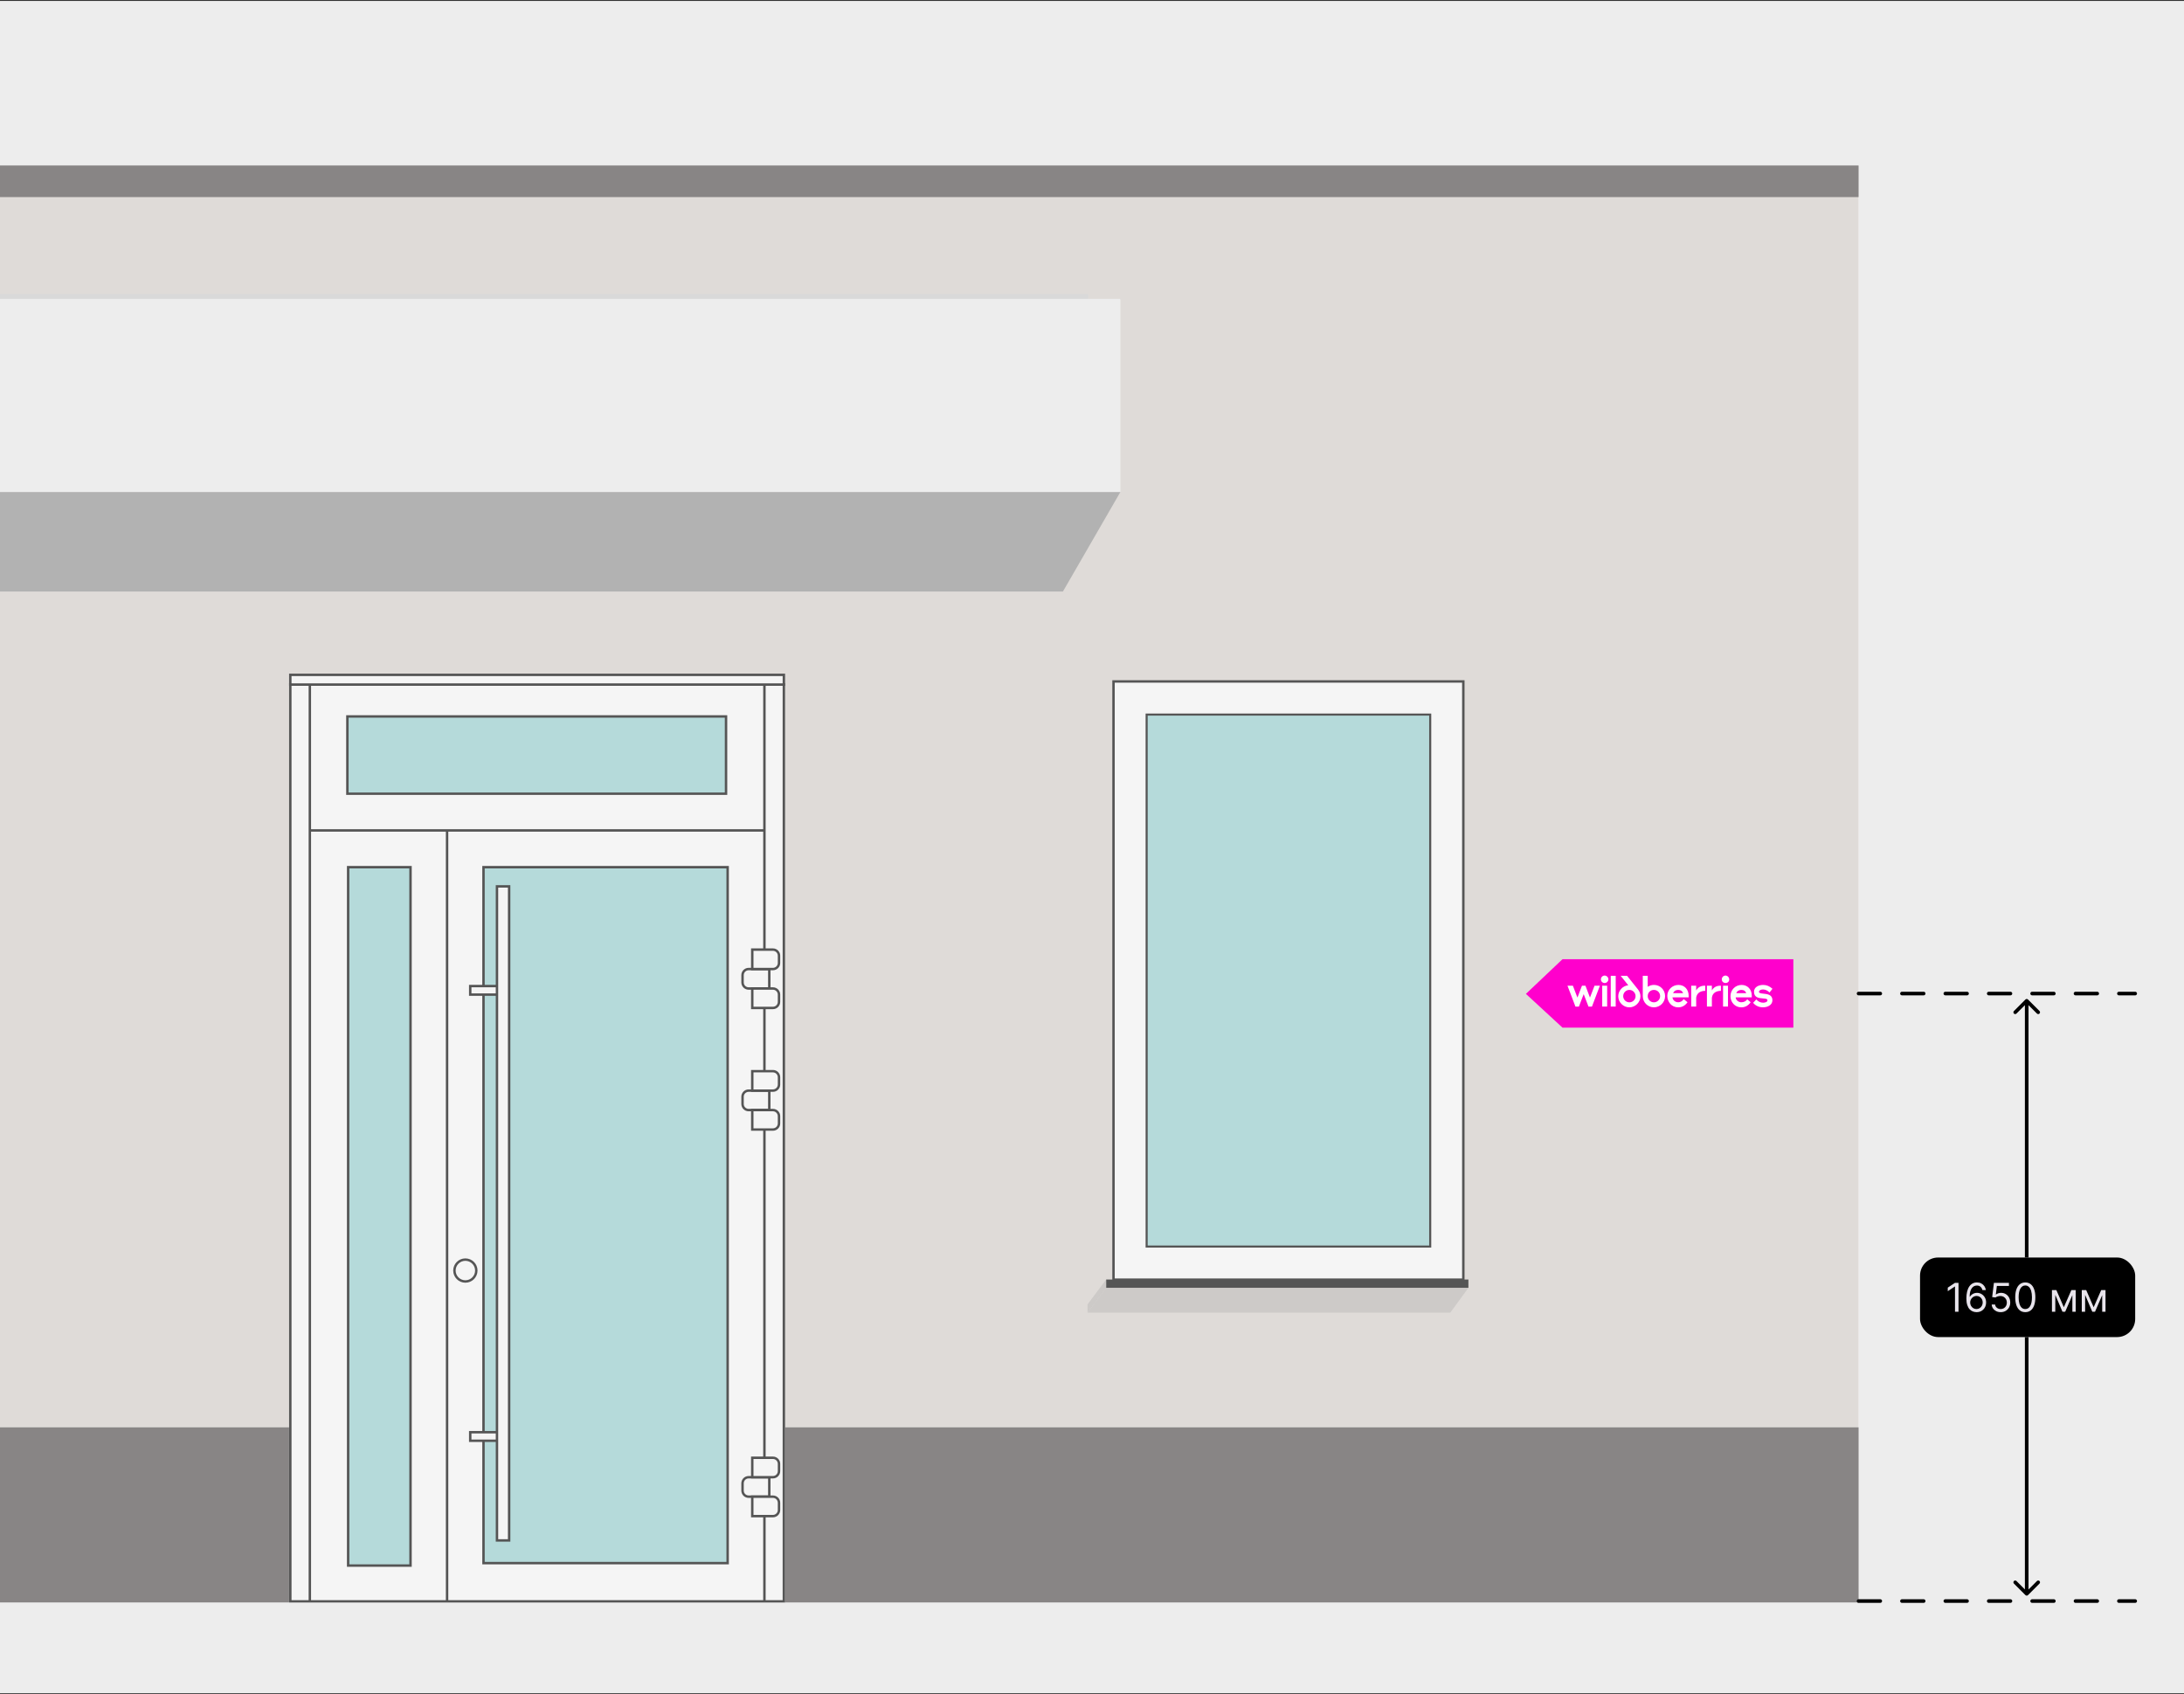 <svg width="1208" height="937" viewBox="0 0 1208 937" fill="none" xmlns="http://www.w3.org/2000/svg">
<rect x="0" y="0" width="1208" height="937" fill="#333333" stroke="none"/>
<g clip-path="url(#clip0_3114_15813)">
<rect width="1208" height="936" transform="translate(0 0.516)" fill="#EDEDED"/>
<g clip-path="url(#clip1_3114_15813)">
<rect width="1376" height="794.769" transform="translate(-348 91.516)" fill="white"/>
<rect width="1921.7" height="794.768" transform="translate(-387.422 91.516)" fill="#DFDBD8"/>
<path fill-rule="evenodd" clip-rule="evenodd" d="M615.902 376.897H809.387V707.769H615.902V376.897Z" fill="#F5F5F5" stroke="#555555" stroke-width="1.345"/>
<path d="M634.22 395.22H791.069V689.455H634.22V395.22Z" fill="#B5DADA" stroke="#555555" stroke-width="1.145"/>
<rect x="611.844" y="707.68" width="200.355" height="4.58" fill="#555555"/>
<g opacity="0.3">
<path d="M611.844 712.259H812.199L802.168 725.998H601.541L611.844 712.259Z" fill="#A0A0A0"/>
<path d="M601.541 725.998L611.844 712.259V707.68L601.541 721.418V725.998Z" fill="#A0A0A0"/>
</g>
<rect x="-387.422" y="789.46" width="1921.7" height="96.825" fill="#888585"/>
<rect x="-387.422" y="91.516" width="1921.7" height="17.482" fill="#888585"/>
<rect width="274.336" height="508.329" transform="translate(159.906 377.955)" fill="#F5F5F5"/>
<path d="M267.429 479.622H402.472V864.544H267.429V479.622Z" fill="#B5DADA"/>
<path d="M227.06 479.622H192.562V865.889H227.06V479.622Z" fill="#B5DADA"/>
<path d="M192.146 396.257V438.989H401.578V396.257H192.146Z" fill="#B5DADA"/>
<path d="M247.282 885.713H422.811V459.289M247.282 885.713H171.379V459.289M247.282 885.713V459.289M247.282 459.289H171.379M247.282 459.289H422.811M171.379 459.289V378.528M422.811 459.289V378.528M160.578 378.528H433.569V885.713H160.578V378.528ZM267.429 479.622H402.472V864.544H267.429V479.622ZM227.06 479.622H192.562V865.889H227.06V479.622ZM192.146 438.989V396.257H401.578V438.989H192.146Z" stroke="#555555" stroke-width="1.345"/>
<circle cx="257.403" cy="702.72" r="6.052" fill="#F5F5F5" stroke="#555555" stroke-width="1.345"/>
<path d="M410.709 539.329C410.709 537.473 412.214 535.967 414.07 535.967H425.501V546.726H414.07C412.214 546.726 410.709 545.22 410.709 543.364V539.329Z" fill="#F5F5F5" stroke="#555555" stroke-width="1.345"/>
<path d="M416.088 546.726H427.519C429.375 546.726 430.881 548.231 430.881 550.088V554.122C430.881 555.979 429.375 557.484 427.519 557.484H416.088V546.726Z" fill="#F5F5F5" stroke="#555555" stroke-width="1.345"/>
<path d="M416.088 525.21H427.519C429.375 525.21 430.881 526.715 430.881 528.571V532.606C430.881 534.463 429.375 535.968 427.519 535.968H416.088V525.21Z" fill="#F5F5F5" stroke="#555555" stroke-width="1.345"/>
<path d="M410.709 606.569C410.709 604.712 412.214 603.207 414.07 603.207H425.501V613.965H414.07C412.214 613.965 410.709 612.46 410.709 610.603V606.569Z" fill="#F5F5F5" stroke="#555555" stroke-width="1.345"/>
<path d="M416.088 613.965H427.519C429.375 613.965 430.881 615.471 430.881 617.327V621.362C430.881 623.218 429.375 624.724 427.519 624.724H416.088V613.965Z" fill="#F5F5F5" stroke="#555555" stroke-width="1.345"/>
<path d="M416.088 592.449H427.519C429.375 592.449 430.881 593.954 430.881 595.811V599.845C430.881 601.702 429.375 603.207 427.519 603.207H416.088V592.449Z" fill="#F5F5F5" stroke="#555555" stroke-width="1.345"/>
<path d="M410.709 820.39C410.709 818.533 412.214 817.028 414.07 817.028H425.501V827.786H414.07C412.214 827.786 410.709 826.281 410.709 824.424V820.39Z" fill="#F5F5F5" stroke="#555555" stroke-width="1.345"/>
<path d="M416.088 827.786H427.519C429.375 827.786 430.881 829.291 430.881 831.148V835.182C430.881 837.039 429.375 838.544 427.519 838.544H416.088V827.786Z" fill="#F5F5F5" stroke="#555555" stroke-width="1.345"/>
<path d="M416.088 806.269H427.519C429.375 806.269 430.881 807.774 430.881 809.631V813.665C430.881 815.522 429.375 817.027 427.519 817.027H416.088V806.269Z" fill="#F5F5F5" stroke="#555555" stroke-width="1.345"/>
<rect x="160.578" y="373.249" width="272.992" height="5.379" fill="#F5F5F5" stroke="#555555" stroke-width="1.345"/>
<path d="M278.919 792.132V796.855H260.092V792.132H278.919ZM260.092 550.103V545.38H278.919V550.103H260.092Z" fill="#F5F5F5" stroke="#555555" stroke-width="1.345"/>
<path d="M274.885 490.245H281.609V851.992H274.885V796.856V790.804V550.76V544.708V490.245Z" fill="#F5F5F5" stroke="#555555" stroke-width="1.345"/>
<rect x="-25.008" y="162.727" width="626.913" height="108.089" fill="#D9D9D9"/>
<path d="M619.712 165.277H-7.201L-38.992 220.341H587.921L619.712 165.277Z" fill="#B2B2B2"/>
<path d="M-7.201 272.094H619.712L587.921 327.157H-38.992L-7.201 272.094Z" fill="#B2B2B2"/>
<rect x="-7.201" y="165.277" width="626.913" height="106.817" fill="#EDEDED"/>
</g>
<path d="M991.927 568.373H864.243L844 549.696L864.243 530.516H991.927V568.373Z" fill="#FF00CC"/>
<path d="M914.811 544.737C913.528 544.737 912.369 545.126 911.38 545.796V539.691H908.644V550.951C908.644 554.378 911.411 557.134 914.795 557.134C918.179 557.134 920.977 554.393 920.977 550.92C920.977 547.446 918.242 544.737 914.811 544.737ZM900.608 544.923C897.564 545.235 895.076 547.883 895.076 551.028C895.076 554.361 897.904 557.149 901.211 557.149C904.517 557.149 907.346 554.361 907.346 551.028C907.346 549.61 906.836 548.302 906.016 547.274L899.958 539.706H896.419L900.607 544.923H900.608ZM879.436 551.744L876.932 545.172H875.016L872.497 551.744L869.978 545.172H866.996L871.4 556.728H873.316L875.959 549.844L878.617 556.728H880.533L884.922 545.172H881.955L879.436 551.744ZM928.394 544.751C924.979 544.751 922.213 547.43 922.213 550.809C922.213 554.189 924.639 557.148 928.24 557.148C930.404 557.148 932.149 556.105 933.386 554.314L931.253 552.57C930.635 553.691 929.445 554.346 928.255 554.346C926.71 554.346 925.195 553.24 925.071 551.62H934.019V550.779C934.019 547.243 931.702 544.752 928.394 544.752V544.751ZM963.32 544.751C959.905 544.751 957.154 547.43 957.154 550.966C957.154 554.283 959.58 557.149 963.166 557.149C965.329 557.149 967.076 556.105 968.312 554.315L966.426 552.711C965.762 553.739 964.556 554.346 963.119 554.346C961.682 554.346 960.137 553.24 960.013 551.62H968.93V550.655C968.93 547.243 966.627 544.752 963.32 544.752V544.751ZM972.902 548.551C972.902 547.835 973.875 547.259 975.143 547.259C976.411 547.259 977.816 547.897 978.728 548.925L980.382 546.885C978.805 545.483 977.214 544.751 975.22 544.751C972.732 544.751 970.167 545.904 970.167 548.551C970.167 551.806 972.948 552.04 975.22 552.227C976.487 552.32 977.615 552.413 977.615 553.255C977.615 554.158 976.332 554.579 975.204 554.579C973.891 554.579 972.469 554.018 971.434 552.757L969.672 554.642C971.079 556.371 973.118 557.134 975.112 557.134C977.615 557.134 980.351 555.935 980.351 553.194C980.351 550.095 977.538 549.799 975.375 549.581C974.014 549.441 972.901 549.316 972.901 548.553H972.902V548.551ZM938.176 547.803V545.171H935.441V556.712H938.176V551.837C938.547 549.112 940.695 548.022 943.184 548.022V545.172H942.905C940.804 545.172 939.274 545.95 938.176 547.804V547.803ZM946.862 547.803V545.171H944.126V556.712H946.862V551.837C947.232 548.769 949.86 548.022 951.869 548.022V545.172H951.575C949.504 545.172 947.944 545.935 946.862 547.804V547.803ZM890.933 556.712H893.669V539.706H890.933V556.714V556.712ZM901.226 554.376C899.34 554.376 897.811 552.85 897.811 550.949C897.811 549.049 899.34 547.508 901.211 547.508C903.081 547.508 904.657 549.034 904.657 550.949C904.657 552.864 903.112 554.376 901.226 554.376ZM914.795 554.376C912.94 554.376 911.38 552.881 911.38 550.934C911.38 548.987 912.848 547.508 914.811 547.508C916.773 547.508 918.242 549.05 918.242 550.934C918.242 552.818 916.681 554.376 914.795 554.376ZM886.205 556.712H888.94V545.172H886.205V556.713V556.712ZM953.044 556.712H955.779V545.172H953.044V556.713V556.712ZM887.534 539.566C886.421 539.566 885.494 540.501 885.494 541.685C885.494 542.868 886.468 543.694 887.534 543.694C888.724 543.694 889.621 542.697 889.621 541.622C889.621 540.548 888.678 539.566 887.534 539.566ZM954.404 539.566C953.291 539.566 952.348 540.501 952.348 541.669C952.348 542.837 953.26 543.678 954.45 543.678C955.64 543.678 956.459 542.852 956.459 541.716C956.459 540.579 955.532 539.566 954.404 539.566H954.404ZM960.339 549.317C960.787 548.18 961.761 547.51 963.198 547.51C964.635 547.51 965.5 548.211 965.871 549.317H960.339ZM925.397 549.317C925.861 548.18 926.819 547.51 928.24 547.51C929.662 547.51 930.589 548.211 930.96 549.317H925.396H925.397Z" fill="white"/>
<path d="M1028 549.516H1181" stroke="black" stroke-width="2" stroke-linecap="round" stroke-dasharray="12 12"/>
<path d="M1121.71 552.809C1121.32 552.418 1120.68 552.418 1120.29 552.809L1113.93 559.172C1113.54 559.563 1113.54 560.196 1113.93 560.587C1114.32 560.977 1114.95 560.977 1115.34 560.587L1121 554.93L1126.66 560.587C1127.05 560.977 1127.68 560.977 1128.07 560.587C1128.46 560.196 1128.46 559.563 1128.07 559.172L1121.71 552.809ZM1122 695.516L1122 553.516L1120 553.516L1120 695.516L1122 695.516Z" fill="black"/>
<rect x="1062" y="695.516" width="119" height="44" rx="10" fill="black"/>
<path d="M1083.28 709.516V725.516H1081.34V711.547H1081.25L1077.34 714.141V712.172L1081.34 709.516H1083.28ZM1093.2 725.734C1092.54 725.724 1091.88 725.599 1091.23 725.359C1090.57 725.12 1089.97 724.716 1089.43 724.148C1088.89 723.576 1088.45 722.802 1088.13 721.828C1087.8 720.849 1087.63 719.62 1087.63 718.141C1087.63 716.724 1087.77 715.469 1088.03 714.375C1088.3 713.276 1088.68 712.352 1089.19 711.602C1089.69 710.846 1090.3 710.273 1091.02 709.883C1091.73 709.492 1092.54 709.297 1093.45 709.297C1094.34 709.297 1095.14 709.477 1095.84 709.836C1096.54 710.19 1097.11 710.685 1097.55 711.32C1098 711.956 1098.28 712.687 1098.41 713.516H1096.51C1096.33 712.797 1095.99 712.201 1095.48 711.727C1094.97 711.253 1094.29 711.016 1093.45 711.016C1092.21 711.016 1091.23 711.555 1090.52 712.633C1089.81 713.711 1089.45 715.224 1089.45 717.172H1089.57C1089.86 716.729 1090.21 716.352 1090.61 716.039C1091.02 715.721 1091.46 715.477 1091.95 715.305C1092.44 715.133 1092.96 715.047 1093.51 715.047C1094.42 715.047 1095.26 715.276 1096.02 715.734C1096.78 716.187 1097.39 716.815 1097.85 717.617C1098.31 718.414 1098.54 719.328 1098.54 720.359C1098.54 721.349 1098.32 722.255 1097.88 723.078C1097.43 723.896 1096.81 724.547 1096.01 725.031C1095.21 725.51 1094.27 725.745 1093.2 725.734ZM1093.2 724.016C1093.85 724.016 1094.44 723.852 1094.96 723.523C1095.49 723.195 1095.9 722.755 1096.2 722.203C1096.51 721.651 1096.66 721.036 1096.66 720.359C1096.66 719.698 1096.52 719.096 1096.22 718.555C1095.93 718.008 1095.52 717.573 1095.01 717.25C1094.5 716.927 1093.91 716.766 1093.26 716.766C1092.76 716.766 1092.3 716.865 1091.87 717.062C1091.45 717.255 1091.07 717.521 1090.75 717.859C1090.43 718.198 1090.18 718.586 1090 719.023C1089.82 719.456 1089.73 719.911 1089.73 720.391C1089.73 721.026 1089.87 721.62 1090.17 722.172C1090.47 722.724 1090.89 723.169 1091.41 723.508C1091.93 723.846 1092.53 724.016 1093.2 724.016ZM1106.61 725.734C1105.69 725.734 1104.87 725.552 1104.13 725.187C1103.4 724.823 1102.81 724.323 1102.37 723.687C1101.93 723.052 1101.68 722.328 1101.64 721.516H1103.52C1103.59 722.24 1103.92 722.839 1104.5 723.312C1105.09 723.781 1105.79 724.016 1106.61 724.016C1107.27 724.016 1107.85 723.862 1108.36 723.555C1108.88 723.247 1109.28 722.826 1109.57 722.289C1109.87 721.747 1110.02 721.135 1110.02 720.453C1110.02 719.755 1109.86 719.133 1109.56 718.586C1109.25 718.034 1108.84 717.599 1108.31 717.281C1107.78 716.964 1107.17 716.802 1106.49 716.797C1106 716.792 1105.49 716.867 1104.98 717.023C1104.46 717.174 1104.04 717.37 1103.71 717.609L1101.89 717.391L1102.86 709.516H1111.17V711.234H1104.49L1103.92 715.953H1104.02C1104.35 715.693 1104.76 715.477 1105.25 715.305C1105.75 715.133 1106.26 715.047 1106.8 715.047C1107.78 715.047 1108.65 715.281 1109.42 715.75C1110.19 716.214 1110.79 716.849 1111.23 717.656C1111.67 718.464 1111.89 719.385 1111.89 720.422C1111.89 721.443 1111.66 722.354 1111.21 723.156C1110.75 723.953 1110.13 724.583 1109.33 725.047C1108.53 725.505 1107.63 725.734 1106.61 725.734ZM1120.21 725.734C1119.04 725.734 1118.04 725.414 1117.21 724.773C1116.38 724.128 1115.75 723.193 1115.31 721.969C1114.87 720.74 1114.65 719.255 1114.65 717.516C1114.65 715.786 1114.87 714.31 1115.31 713.086C1115.75 711.857 1116.39 710.919 1117.21 710.273C1118.05 709.622 1119.05 709.297 1120.21 709.297C1121.38 709.297 1122.38 709.622 1123.21 710.273C1124.04 710.919 1124.68 711.857 1125.11 713.086C1125.56 714.31 1125.78 715.786 1125.78 717.516C1125.78 719.255 1125.56 720.74 1125.12 721.969C1124.68 723.193 1124.05 724.128 1123.22 724.773C1122.39 725.414 1121.39 725.734 1120.21 725.734ZM1120.21 724.016C1121.38 724.016 1122.29 723.453 1122.93 722.328C1123.58 721.203 1123.9 719.599 1123.9 717.516C1123.9 716.13 1123.75 714.951 1123.46 713.977C1123.17 713.003 1122.74 712.26 1122.19 711.75C1121.64 711.24 1120.99 710.984 1120.21 710.984C1119.06 710.984 1118.15 711.555 1117.5 712.695C1116.85 713.831 1116.53 715.437 1116.53 717.516C1116.53 718.901 1116.67 720.078 1116.96 721.047C1117.26 722.016 1117.68 722.753 1118.22 723.258C1118.77 723.763 1119.44 724.016 1120.21 724.016ZM1141.53 723.016L1145.71 713.516H1147.46L1142.28 725.516H1140.78L1135.68 713.516H1137.4L1141.53 723.016ZM1136.81 713.516V725.516H1134.96V713.516H1136.81ZM1146.25 725.516V713.516H1148.09V725.516H1146.25ZM1158.03 723.016L1162.21 713.516H1163.96L1158.78 725.516H1157.28L1152.18 713.516H1153.9L1158.03 723.016ZM1153.31 713.516V725.516H1151.46V713.516H1153.31ZM1162.75 725.516V713.516H1164.59V725.516H1162.75Z" fill="#E8E4EC"/>
<path d="M1120.29 882.223C1120.68 882.613 1121.32 882.613 1121.71 882.223L1128.07 875.859C1128.46 875.468 1128.46 874.835 1128.07 874.445C1127.68 874.054 1127.05 874.054 1126.66 874.445L1121 880.101L1115.34 874.445C1114.95 874.054 1114.32 874.054 1113.93 874.445C1113.54 874.835 1113.54 875.468 1113.93 875.859L1120.29 882.223ZM1122 881.516L1122 739.516L1120 739.516L1120 881.516L1122 881.516Z" fill="black"/>
<path d="M1028 885.516H1181" stroke="black" stroke-width="2" stroke-linecap="round" stroke-dasharray="12 12"/>
</g>
<defs>
<clipPath id="clip0_3114_15813">
<rect width="1208" height="936" fill="white" transform="translate(0 0.516)"/>
</clipPath>
<clipPath id="clip1_3114_15813">
<rect width="1376" height="794.769" fill="white" transform="translate(-348 91.516)"/>
</clipPath>
</defs>
</svg>
